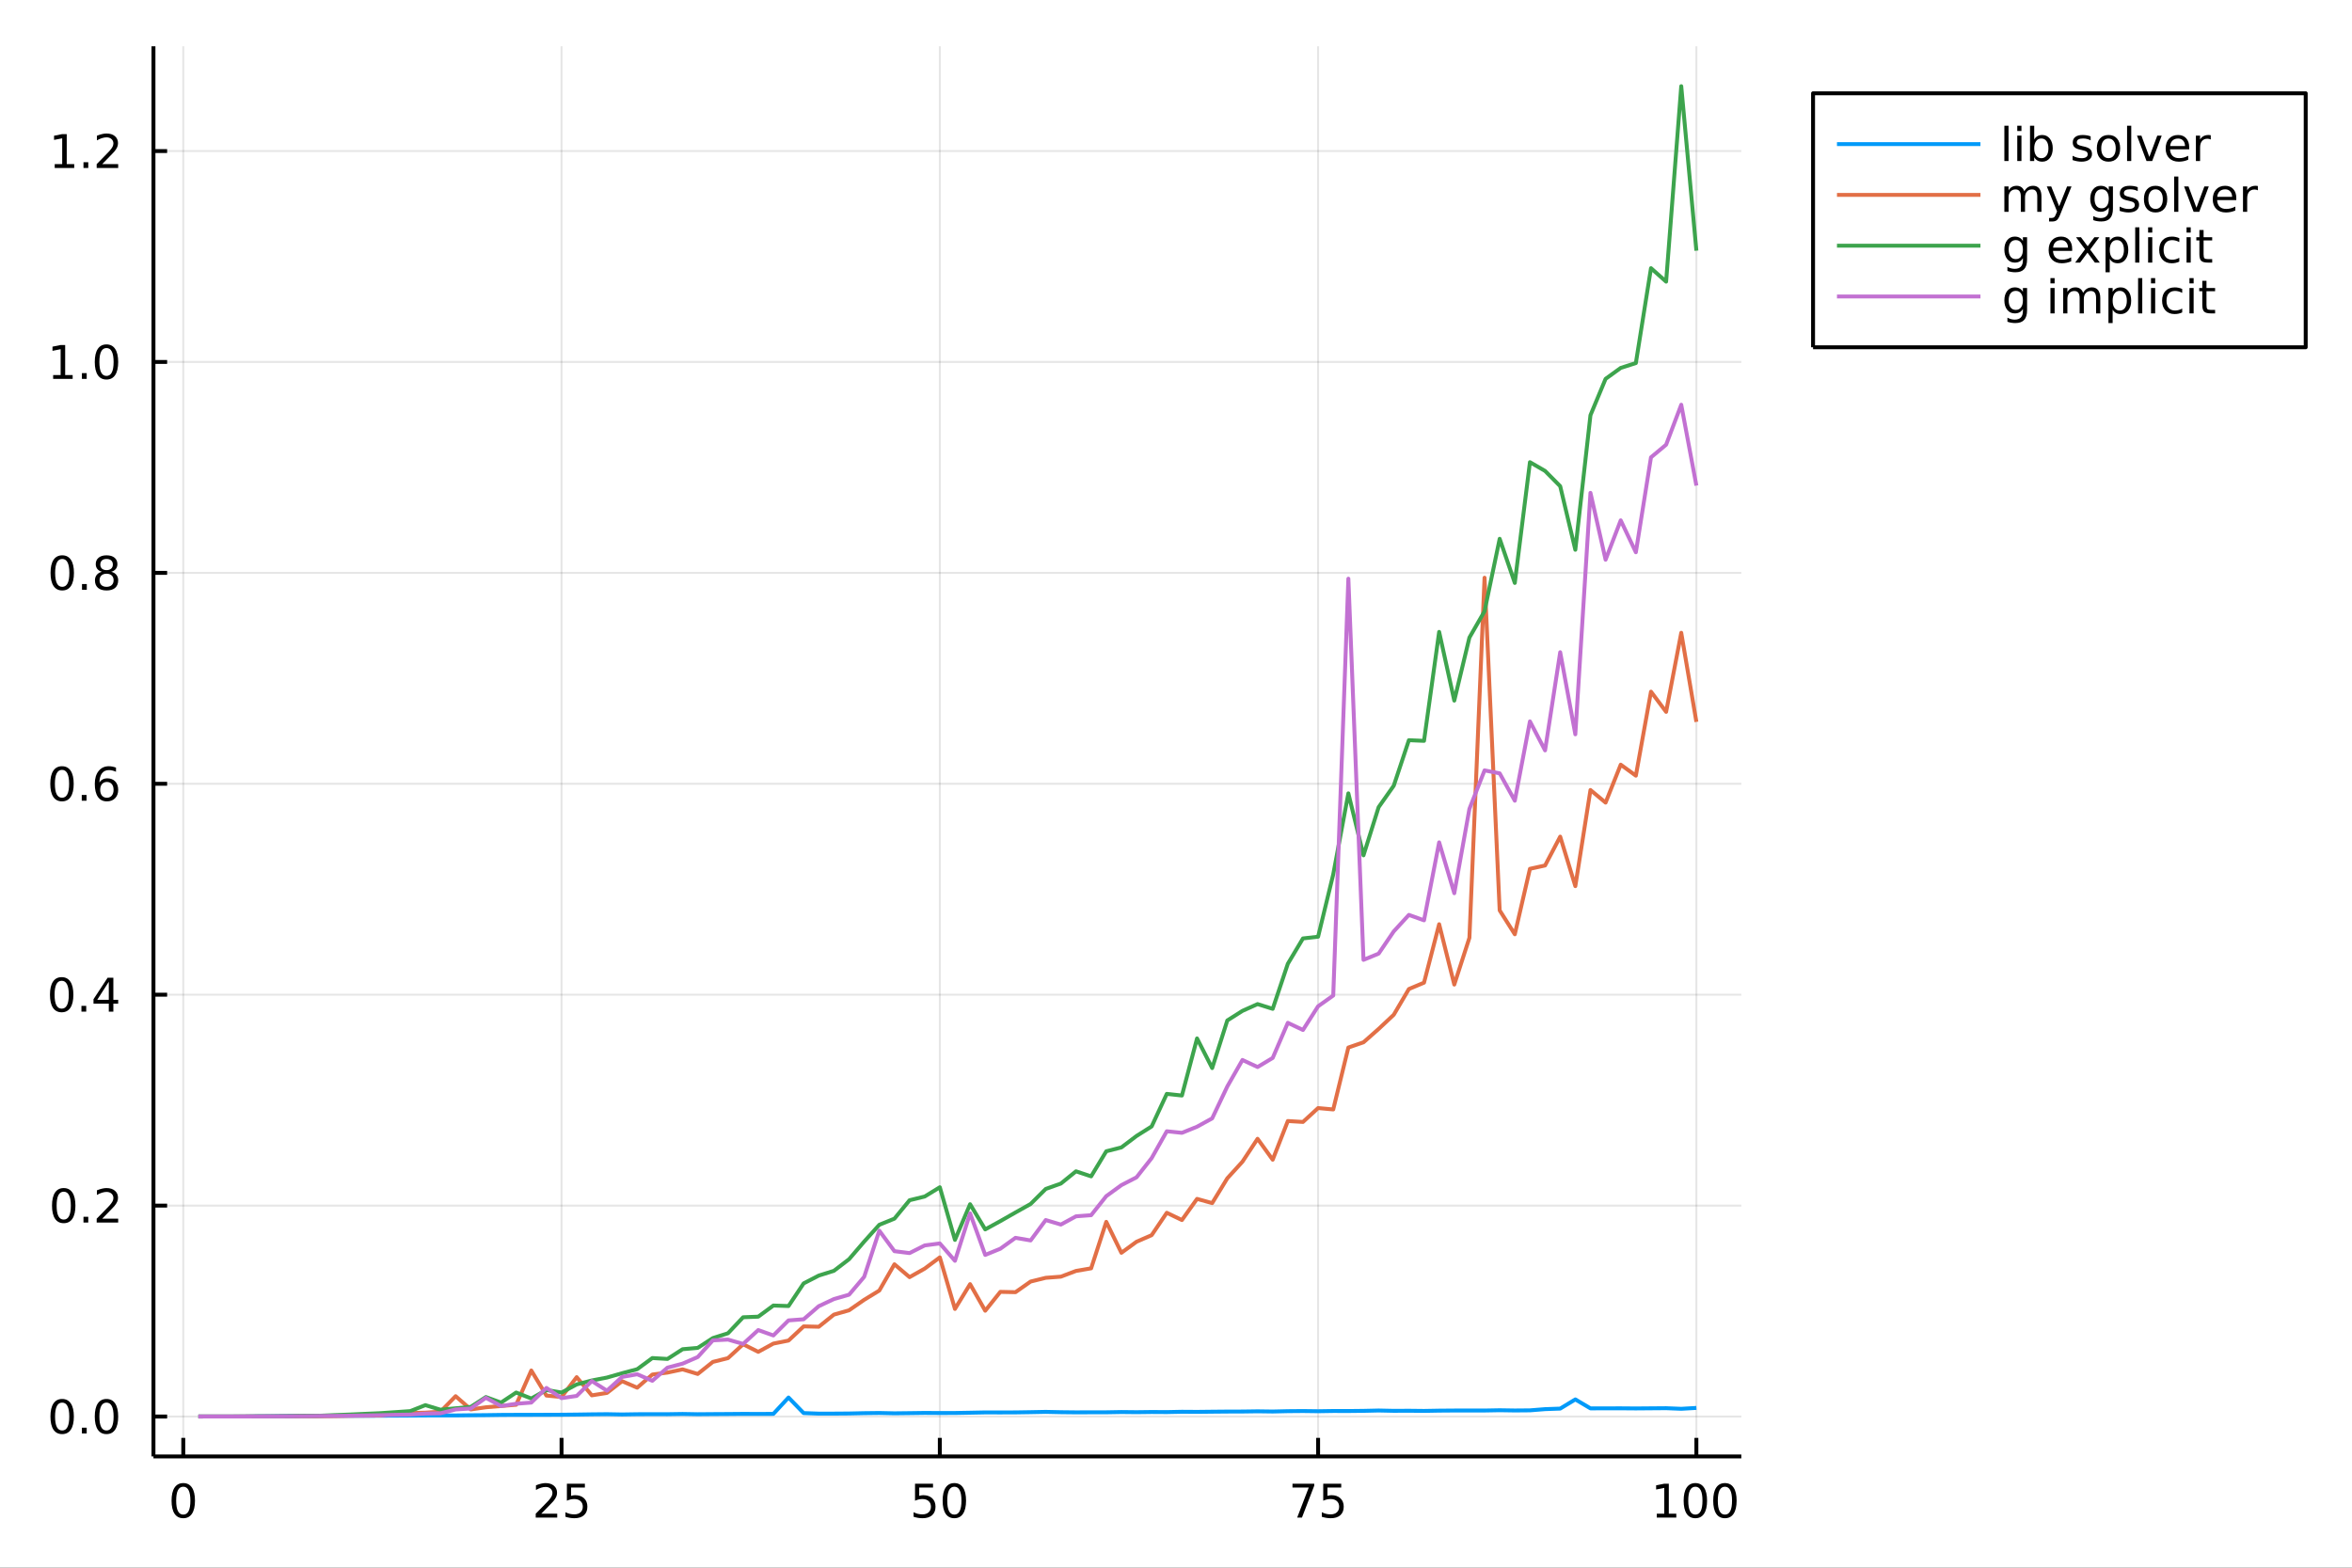 <?xml version="1.0" encoding="utf-8"?>
<svg xmlns="http://www.w3.org/2000/svg" xmlns:xlink="http://www.w3.org/1999/xlink" width="600" height="400" viewBox="0 0 2400 1600">
<rect x="0" y="0" width="2400" height="1600" fill="#333333" stroke="none"/>
<defs>
  <clipPath id="clip250">
    <rect x="0" y="0" width="2400" height="1600"/>
  </clipPath>
</defs>
<path clip-path="url(#clip250)" d="
M0 1600 L2400 1600 L2400 0 L0 0  Z
  " fill="#ffffff" fill-rule="evenodd" fill-opacity="1"/>
<defs>
  <clipPath id="clip251">
    <rect x="480" y="0" width="1681" height="1600"/>
  </clipPath>
</defs>
<path clip-path="url(#clip250)" d="
M156.598 1486.45 L1776.85 1486.45 L1776.85 47.244 L156.598 47.244  Z
  " fill="#ffffff" fill-rule="evenodd" fill-opacity="1"/>
<defs>
  <clipPath id="clip252">
    <rect x="156" y="47" width="1621" height="1440"/>
  </clipPath>
</defs>
<polyline clip-path="url(#clip252)" style="stroke:#000000; stroke-linecap:butt; stroke-linejoin:round; stroke-width:2; stroke-opacity:0.1; fill:none" points="
  187.015,1486.45 187.015,47.244 
  "/>
<polyline clip-path="url(#clip252)" style="stroke:#000000; stroke-linecap:butt; stroke-linejoin:round; stroke-width:2; stroke-opacity:0.1; fill:none" points="
  573.01,1486.45 573.01,47.244 
  "/>
<polyline clip-path="url(#clip252)" style="stroke:#000000; stroke-linecap:butt; stroke-linejoin:round; stroke-width:2; stroke-opacity:0.1; fill:none" points="
  959.006,1486.45 959.006,47.244 
  "/>
<polyline clip-path="url(#clip252)" style="stroke:#000000; stroke-linecap:butt; stroke-linejoin:round; stroke-width:2; stroke-opacity:0.1; fill:none" points="
  1345,1486.45 1345,47.244 
  "/>
<polyline clip-path="url(#clip252)" style="stroke:#000000; stroke-linecap:butt; stroke-linejoin:round; stroke-width:2; stroke-opacity:0.1; fill:none" points="
  1731,1486.45 1731,47.244 
  "/>
<polyline clip-path="url(#clip250)" style="stroke:#000000; stroke-linecap:butt; stroke-linejoin:round; stroke-width:4; stroke-opacity:1; fill:none" points="
  156.598,1486.45 1776.85,1486.45 
  "/>
<polyline clip-path="url(#clip250)" style="stroke:#000000; stroke-linecap:butt; stroke-linejoin:round; stroke-width:4; stroke-opacity:1; fill:none" points="
  187.015,1486.45 187.015,1467.55 
  "/>
<polyline clip-path="url(#clip250)" style="stroke:#000000; stroke-linecap:butt; stroke-linejoin:round; stroke-width:4; stroke-opacity:1; fill:none" points="
  573.01,1486.45 573.01,1467.55 
  "/>
<polyline clip-path="url(#clip250)" style="stroke:#000000; stroke-linecap:butt; stroke-linejoin:round; stroke-width:4; stroke-opacity:1; fill:none" points="
  959.006,1486.45 959.006,1467.55 
  "/>
<polyline clip-path="url(#clip250)" style="stroke:#000000; stroke-linecap:butt; stroke-linejoin:round; stroke-width:4; stroke-opacity:1; fill:none" points="
  1345,1486.45 1345,1467.55 
  "/>
<polyline clip-path="url(#clip250)" style="stroke:#000000; stroke-linecap:butt; stroke-linejoin:round; stroke-width:4; stroke-opacity:1; fill:none" points="
  1731,1486.45 1731,1467.55 
  "/>
<path clip-path="url(#clip250)" d="M187.015 1517.37 Q183.404 1517.37 181.575 1520.93 Q179.769 1524.47 179.769 1531.6 Q179.769 1538.71 181.575 1542.27 Q183.404 1545.82 187.015 1545.82 Q190.649 1545.82 192.454 1542.27 Q194.283 1538.71 194.283 1531.6 Q194.283 1524.47 192.454 1520.93 Q190.649 1517.37 187.015 1517.37 M187.015 1513.66 Q192.825 1513.66 195.88 1518.27 Q198.959 1522.85 198.959 1531.6 Q198.959 1540.33 195.88 1544.94 Q192.825 1549.52 187.015 1549.52 Q181.205 1549.52 178.126 1544.94 Q175.07 1540.33 175.07 1531.6 Q175.07 1522.85 178.126 1518.27 Q181.205 1513.66 187.015 1513.66 Z" fill="#000000" fill-rule="evenodd" fill-opacity="1" /><path clip-path="url(#clip250)" d="M552.281 1544.91 L568.601 1544.91 L568.601 1548.85 L546.656 1548.85 L546.656 1544.91 Q549.318 1542.16 553.902 1537.53 Q558.508 1532.88 559.689 1531.53 Q561.934 1529.01 562.814 1527.27 Q563.717 1525.51 563.717 1523.82 Q563.717 1521.07 561.772 1519.33 Q559.851 1517.6 556.749 1517.6 Q554.55 1517.6 552.096 1518.36 Q549.666 1519.13 546.888 1520.68 L546.888 1515.95 Q549.712 1514.82 552.166 1514.24 Q554.619 1513.66 556.656 1513.66 Q562.027 1513.66 565.221 1516.35 Q568.416 1519.03 568.416 1523.52 Q568.416 1525.65 567.605 1527.57 Q566.818 1529.47 564.712 1532.07 Q564.133 1532.74 561.031 1535.95 Q557.93 1539.15 552.281 1544.91 Z" fill="#000000" fill-rule="evenodd" fill-opacity="1" /><path clip-path="url(#clip250)" d="M578.462 1514.29 L596.818 1514.29 L596.818 1518.22 L582.744 1518.22 L582.744 1526.7 Q583.763 1526.35 584.781 1526.19 Q585.8 1526 586.818 1526 Q592.605 1526 595.985 1529.17 Q599.364 1532.34 599.364 1537.76 Q599.364 1543.34 595.892 1546.44 Q592.42 1549.52 586.101 1549.52 Q583.925 1549.52 581.656 1549.15 Q579.411 1548.78 577.003 1548.04 L577.003 1543.34 Q579.087 1544.47 581.309 1545.03 Q583.531 1545.58 586.008 1545.58 Q590.013 1545.58 592.351 1543.48 Q594.689 1541.37 594.689 1537.76 Q594.689 1534.15 592.351 1532.04 Q590.013 1529.94 586.008 1529.94 Q584.133 1529.94 582.258 1530.35 Q580.406 1530.77 578.462 1531.65 L578.462 1514.29 Z" fill="#000000" fill-rule="evenodd" fill-opacity="1" /><path clip-path="url(#clip250)" d="M933.705 1514.29 L952.062 1514.29 L952.062 1518.22 L937.988 1518.22 L937.988 1526.7 Q939.006 1526.35 940.025 1526.19 Q941.043 1526 942.062 1526 Q947.849 1526 951.228 1529.17 Q954.608 1532.34 954.608 1537.76 Q954.608 1543.34 951.136 1546.44 Q947.664 1549.52 941.344 1549.52 Q939.168 1549.52 936.9 1549.15 Q934.654 1548.78 932.247 1548.04 L932.247 1543.34 Q934.33 1544.47 936.553 1545.03 Q938.775 1545.58 941.252 1545.58 Q945.256 1545.58 947.594 1543.48 Q949.932 1541.37 949.932 1537.76 Q949.932 1534.15 947.594 1532.04 Q945.256 1529.94 941.252 1529.94 Q939.377 1529.94 937.502 1530.35 Q935.65 1530.77 933.705 1531.65 L933.705 1514.29 Z" fill="#000000" fill-rule="evenodd" fill-opacity="1" /><path clip-path="url(#clip250)" d="M973.821 1517.37 Q970.21 1517.37 968.381 1520.93 Q966.576 1524.47 966.576 1531.6 Q966.576 1538.71 968.381 1542.27 Q970.21 1545.82 973.821 1545.82 Q977.455 1545.82 979.261 1542.27 Q981.089 1538.71 981.089 1531.6 Q981.089 1524.47 979.261 1520.93 Q977.455 1517.37 973.821 1517.37 M973.821 1513.66 Q979.631 1513.66 982.687 1518.27 Q985.765 1522.85 985.765 1531.6 Q985.765 1540.33 982.687 1544.94 Q979.631 1549.52 973.821 1549.52 Q968.011 1549.52 964.932 1544.94 Q961.877 1540.33 961.877 1531.6 Q961.877 1522.85 964.932 1518.27 Q968.011 1513.66 973.821 1513.66 Z" fill="#000000" fill-rule="evenodd" fill-opacity="1" /><path clip-path="url(#clip250)" d="M1318.86 1514.29 L1341.08 1514.29 L1341.08 1516.28 L1328.53 1548.85 L1323.65 1548.85 L1335.45 1518.22 L1318.86 1518.22 L1318.86 1514.29 Z" fill="#000000" fill-rule="evenodd" fill-opacity="1" /><path clip-path="url(#clip250)" d="M1350.24 1514.29 L1368.6 1514.29 L1368.6 1518.22 L1354.53 1518.22 L1354.53 1526.7 Q1355.55 1526.35 1356.56 1526.19 Q1357.58 1526 1358.6 1526 Q1364.39 1526 1367.77 1529.17 Q1371.15 1532.34 1371.15 1537.76 Q1371.15 1543.34 1367.68 1546.44 Q1364.2 1549.52 1357.88 1549.52 Q1355.71 1549.52 1353.44 1549.15 Q1351.19 1548.78 1348.79 1548.04 L1348.79 1543.34 Q1350.87 1544.47 1353.09 1545.03 Q1355.31 1545.58 1357.79 1545.58 Q1361.8 1545.58 1364.13 1543.48 Q1366.47 1541.37 1366.47 1537.76 Q1366.47 1534.15 1364.13 1532.04 Q1361.8 1529.94 1357.79 1529.94 Q1355.92 1529.94 1354.04 1530.35 Q1352.19 1530.77 1350.24 1531.65 L1350.24 1514.29 Z" fill="#000000" fill-rule="evenodd" fill-opacity="1" /><path clip-path="url(#clip250)" d="M1690.6 1544.91 L1698.24 1544.91 L1698.24 1518.55 L1689.93 1520.21 L1689.93 1515.95 L1698.2 1514.29 L1702.87 1514.29 L1702.87 1544.91 L1710.51 1544.91 L1710.51 1548.85 L1690.6 1548.85 L1690.6 1544.91 Z" fill="#000000" fill-rule="evenodd" fill-opacity="1" /><path clip-path="url(#clip250)" d="M1729.96 1517.37 Q1726.34 1517.37 1724.52 1520.93 Q1722.71 1524.47 1722.71 1531.6 Q1722.71 1538.71 1724.52 1542.27 Q1726.34 1545.82 1729.96 1545.82 Q1733.59 1545.82 1735.4 1542.27 Q1737.22 1538.71 1737.22 1531.6 Q1737.22 1524.47 1735.4 1520.93 Q1733.59 1517.37 1729.96 1517.37 M1729.96 1513.66 Q1735.77 1513.66 1738.82 1518.27 Q1741.9 1522.85 1741.9 1531.6 Q1741.9 1540.33 1738.82 1544.94 Q1735.77 1549.52 1729.96 1549.52 Q1724.15 1549.52 1721.07 1544.94 Q1718.01 1540.33 1718.01 1531.6 Q1718.01 1522.85 1721.07 1518.27 Q1724.15 1513.66 1729.96 1513.66 Z" fill="#000000" fill-rule="evenodd" fill-opacity="1" /><path clip-path="url(#clip250)" d="M1760.12 1517.37 Q1756.51 1517.37 1754.68 1520.93 Q1752.87 1524.47 1752.87 1531.6 Q1752.87 1538.71 1754.68 1542.27 Q1756.51 1545.82 1760.12 1545.82 Q1763.75 1545.82 1765.56 1542.27 Q1767.39 1538.71 1767.39 1531.6 Q1767.39 1524.47 1765.56 1520.93 Q1763.75 1517.37 1760.12 1517.37 M1760.12 1513.66 Q1765.93 1513.66 1768.98 1518.27 Q1772.06 1522.85 1772.06 1531.6 Q1772.06 1540.33 1768.98 1544.94 Q1765.93 1549.52 1760.12 1549.52 Q1754.31 1549.52 1751.23 1544.94 Q1748.17 1540.33 1748.17 1531.6 Q1748.17 1522.85 1751.23 1518.27 Q1754.31 1513.66 1760.12 1513.66 Z" fill="#000000" fill-rule="evenodd" fill-opacity="1" /><polyline clip-path="url(#clip252)" style="stroke:#000000; stroke-linecap:butt; stroke-linejoin:round; stroke-width:2; stroke-opacity:0.1; fill:none" points="
  156.598,1445.72 1776.85,1445.72 
  "/>
<polyline clip-path="url(#clip252)" style="stroke:#000000; stroke-linecap:butt; stroke-linejoin:round; stroke-width:2; stroke-opacity:0.1; fill:none" points="
  156.598,1230.46 1776.85,1230.46 
  "/>
<polyline clip-path="url(#clip252)" style="stroke:#000000; stroke-linecap:butt; stroke-linejoin:round; stroke-width:2; stroke-opacity:0.1; fill:none" points="
  156.598,1015.2 1776.85,1015.2 
  "/>
<polyline clip-path="url(#clip252)" style="stroke:#000000; stroke-linecap:butt; stroke-linejoin:round; stroke-width:2; stroke-opacity:0.1; fill:none" points="
  156.598,799.938 1776.85,799.938 
  "/>
<polyline clip-path="url(#clip252)" style="stroke:#000000; stroke-linecap:butt; stroke-linejoin:round; stroke-width:2; stroke-opacity:0.1; fill:none" points="
  156.598,584.678 1776.85,584.678 
  "/>
<polyline clip-path="url(#clip252)" style="stroke:#000000; stroke-linecap:butt; stroke-linejoin:round; stroke-width:2; stroke-opacity:0.1; fill:none" points="
  156.598,369.418 1776.85,369.418 
  "/>
<polyline clip-path="url(#clip252)" style="stroke:#000000; stroke-linecap:butt; stroke-linejoin:round; stroke-width:2; stroke-opacity:0.1; fill:none" points="
  156.598,154.157 1776.85,154.157 
  "/>
<polyline clip-path="url(#clip250)" style="stroke:#000000; stroke-linecap:butt; stroke-linejoin:round; stroke-width:4; stroke-opacity:1; fill:none" points="
  156.598,1486.45 156.598,47.244 
  "/>
<polyline clip-path="url(#clip250)" style="stroke:#000000; stroke-linecap:butt; stroke-linejoin:round; stroke-width:4; stroke-opacity:1; fill:none" points="
  156.598,1445.72 170.54,1445.72 
  "/>
<polyline clip-path="url(#clip250)" style="stroke:#000000; stroke-linecap:butt; stroke-linejoin:round; stroke-width:4; stroke-opacity:1; fill:none" points="
  156.598,1230.46 170.54,1230.46 
  "/>
<polyline clip-path="url(#clip250)" style="stroke:#000000; stroke-linecap:butt; stroke-linejoin:round; stroke-width:4; stroke-opacity:1; fill:none" points="
  156.598,1015.2 170.54,1015.2 
  "/>
<polyline clip-path="url(#clip250)" style="stroke:#000000; stroke-linecap:butt; stroke-linejoin:round; stroke-width:4; stroke-opacity:1; fill:none" points="
  156.598,799.938 170.54,799.938 
  "/>
<polyline clip-path="url(#clip250)" style="stroke:#000000; stroke-linecap:butt; stroke-linejoin:round; stroke-width:4; stroke-opacity:1; fill:none" points="
  156.598,584.678 170.54,584.678 
  "/>
<polyline clip-path="url(#clip250)" style="stroke:#000000; stroke-linecap:butt; stroke-linejoin:round; stroke-width:4; stroke-opacity:1; fill:none" points="
  156.598,369.418 170.54,369.418 
  "/>
<polyline clip-path="url(#clip250)" style="stroke:#000000; stroke-linecap:butt; stroke-linejoin:round; stroke-width:4; stroke-opacity:1; fill:none" points="
  156.598,154.157 170.54,154.157 
  "/>
<path clip-path="url(#clip250)" d="M63.423 1431.52 Q59.812 1431.52 57.983 1435.08 Q56.177 1438.62 56.177 1445.75 Q56.177 1452.86 57.983 1456.42 Q59.812 1459.97 63.423 1459.97 Q67.057 1459.97 68.862 1456.42 Q70.691 1452.86 70.691 1445.75 Q70.691 1438.62 68.862 1435.08 Q67.057 1431.52 63.423 1431.52 M63.423 1427.81 Q69.233 1427.81 72.288 1432.42 Q75.367 1437 75.367 1445.75 Q75.367 1454.48 72.288 1459.09 Q69.233 1463.67 63.423 1463.67 Q57.612 1463.67 54.534 1459.09 Q51.478 1454.48 51.478 1445.75 Q51.478 1437 54.534 1432.42 Q57.612 1427.81 63.423 1427.81 Z" fill="#000000" fill-rule="evenodd" fill-opacity="1" /><path clip-path="url(#clip250)" d="M83.585 1457.12 L88.469 1457.12 L88.469 1463 L83.585 1463 L83.585 1457.12 Z" fill="#000000" fill-rule="evenodd" fill-opacity="1" /><path clip-path="url(#clip250)" d="M108.654 1431.52 Q105.043 1431.52 103.214 1435.08 Q101.409 1438.62 101.409 1445.75 Q101.409 1452.86 103.214 1456.42 Q105.043 1459.97 108.654 1459.97 Q112.288 1459.97 114.094 1456.42 Q115.922 1452.86 115.922 1445.75 Q115.922 1438.62 114.094 1435.08 Q112.288 1431.52 108.654 1431.52 M108.654 1427.81 Q114.464 1427.81 117.52 1432.42 Q120.598 1437 120.598 1445.75 Q120.598 1454.48 117.52 1459.09 Q114.464 1463.67 108.654 1463.67 Q102.844 1463.67 99.765 1459.09 Q96.71 1454.48 96.71 1445.75 Q96.71 1437 99.765 1432.42 Q102.844 1427.81 108.654 1427.81 Z" fill="#000000" fill-rule="evenodd" fill-opacity="1" /><path clip-path="url(#clip250)" d="M65.02 1216.26 Q61.409 1216.26 59.58 1219.82 Q57.775 1223.36 57.775 1230.49 Q57.775 1237.6 59.58 1241.16 Q61.409 1244.71 65.02 1244.71 Q68.654 1244.71 70.46 1241.16 Q72.288 1237.6 72.288 1230.49 Q72.288 1223.36 70.46 1219.82 Q68.654 1216.26 65.02 1216.26 M65.02 1212.55 Q70.83 1212.55 73.885 1217.16 Q76.964 1221.74 76.964 1230.49 Q76.964 1239.22 73.885 1243.83 Q70.83 1248.41 65.02 1248.41 Q59.21 1248.41 56.131 1243.83 Q53.075 1239.22 53.075 1230.49 Q53.075 1221.74 56.131 1217.16 Q59.21 1212.55 65.02 1212.55 Z" fill="#000000" fill-rule="evenodd" fill-opacity="1" /><path clip-path="url(#clip250)" d="M85.182 1241.86 L90.066 1241.86 L90.066 1247.74 L85.182 1247.74 L85.182 1241.86 Z" fill="#000000" fill-rule="evenodd" fill-opacity="1" /><path clip-path="url(#clip250)" d="M104.279 1243.8 L120.598 1243.8 L120.598 1247.74 L98.654 1247.74 L98.654 1243.8 Q101.316 1241.05 105.899 1236.42 Q110.506 1231.77 111.686 1230.42 Q113.932 1227.9 114.811 1226.16 Q115.714 1224.41 115.714 1222.72 Q115.714 1219.96 113.77 1218.23 Q111.848 1216.49 108.746 1216.49 Q106.547 1216.49 104.094 1217.25 Q101.663 1218.02 98.885 1219.57 L98.885 1214.85 Q101.709 1213.71 104.163 1213.13 Q106.617 1212.55 108.654 1212.55 Q114.024 1212.55 117.219 1215.24 Q120.413 1217.92 120.413 1222.41 Q120.413 1224.54 119.603 1226.47 Q118.816 1228.36 116.709 1230.96 Q116.131 1231.63 113.029 1234.85 Q109.927 1238.04 104.279 1243.8 Z" fill="#000000" fill-rule="evenodd" fill-opacity="1" /><path clip-path="url(#clip250)" d="M62.937 1001 Q59.325 1001 57.497 1004.56 Q55.691 1008.1 55.691 1015.23 Q55.691 1022.34 57.497 1025.9 Q59.325 1029.45 62.937 1029.45 Q66.571 1029.45 68.376 1025.9 Q70.205 1022.34 70.205 1015.23 Q70.205 1008.1 68.376 1004.56 Q66.571 1001 62.937 1001 M62.937 997.293 Q68.747 997.293 71.802 1001.9 Q74.881 1006.48 74.881 1015.23 Q74.881 1023.96 71.802 1028.57 Q68.747 1033.15 62.937 1033.15 Q57.126 1033.15 54.048 1028.57 Q50.992 1023.96 50.992 1015.23 Q50.992 1006.48 54.048 1001.9 Q57.126 997.293 62.937 997.293 Z" fill="#000000" fill-rule="evenodd" fill-opacity="1" /><path clip-path="url(#clip250)" d="M83.098 1026.6 L87.983 1026.6 L87.983 1032.48 L83.098 1032.48 L83.098 1026.6 Z" fill="#000000" fill-rule="evenodd" fill-opacity="1" /><path clip-path="url(#clip250)" d="M111.015 1001.99 L99.21 1020.44 L111.015 1020.44 L111.015 1001.99 M109.788 997.918 L115.668 997.918 L115.668 1020.44 L120.598 1020.44 L120.598 1024.33 L115.668 1024.33 L115.668 1032.48 L111.015 1032.48 L111.015 1024.33 L95.413 1024.33 L95.413 1019.82 L109.788 997.918 Z" fill="#000000" fill-rule="evenodd" fill-opacity="1" /><path clip-path="url(#clip250)" d="M63.261 785.737 Q59.65 785.737 57.821 789.302 Q56.015 792.843 56.015 799.973 Q56.015 807.079 57.821 810.644 Q59.65 814.186 63.261 814.186 Q66.895 814.186 68.7 810.644 Q70.529 807.079 70.529 799.973 Q70.529 792.843 68.7 789.302 Q66.895 785.737 63.261 785.737 M63.261 782.033 Q69.071 782.033 72.126 786.64 Q75.205 791.223 75.205 799.973 Q75.205 808.7 72.126 813.306 Q69.071 817.889 63.261 817.889 Q57.45 817.889 54.372 813.306 Q51.316 808.7 51.316 799.973 Q51.316 791.223 54.372 786.64 Q57.45 782.033 63.261 782.033 Z" fill="#000000" fill-rule="evenodd" fill-opacity="1" /><path clip-path="url(#clip250)" d="M83.422 811.339 L88.307 811.339 L88.307 817.218 L83.422 817.218 L83.422 811.339 Z" fill="#000000" fill-rule="evenodd" fill-opacity="1" /><path clip-path="url(#clip250)" d="M109.071 798.075 Q105.922 798.075 104.071 800.228 Q102.242 802.38 102.242 806.13 Q102.242 809.857 104.071 812.033 Q105.922 814.186 109.071 814.186 Q112.219 814.186 114.047 812.033 Q115.899 809.857 115.899 806.13 Q115.899 802.38 114.047 800.228 Q112.219 798.075 109.071 798.075 M118.353 783.422 L118.353 787.681 Q116.594 786.848 114.788 786.408 Q113.006 785.968 111.246 785.968 Q106.617 785.968 104.163 789.093 Q101.733 792.218 101.385 798.538 Q102.751 796.524 104.811 795.459 Q106.871 794.371 109.348 794.371 Q114.557 794.371 117.566 797.542 Q120.598 800.69 120.598 806.13 Q120.598 811.454 117.45 814.672 Q114.302 817.889 109.071 817.889 Q103.075 817.889 99.904 813.306 Q96.733 808.7 96.733 799.973 Q96.733 791.778 100.621 786.917 Q104.51 782.033 111.061 782.033 Q112.82 782.033 114.603 782.38 Q116.408 782.728 118.353 783.422 Z" fill="#000000" fill-rule="evenodd" fill-opacity="1" /><path clip-path="url(#clip250)" d="M63.515 570.477 Q59.904 570.477 58.075 574.041 Q56.27 577.583 56.27 584.713 Q56.27 591.819 58.075 595.384 Q59.904 598.925 63.515 598.925 Q67.149 598.925 68.955 595.384 Q70.784 591.819 70.784 584.713 Q70.784 577.583 68.955 574.041 Q67.149 570.477 63.515 570.477 M63.515 566.773 Q69.325 566.773 72.381 571.379 Q75.46 575.963 75.46 584.713 Q75.46 593.439 72.381 598.046 Q69.325 602.629 63.515 602.629 Q57.705 602.629 54.626 598.046 Q51.571 593.439 51.571 584.713 Q51.571 575.963 54.626 571.379 Q57.705 566.773 63.515 566.773 Z" fill="#000000" fill-rule="evenodd" fill-opacity="1" /><path clip-path="url(#clip250)" d="M83.677 596.078 L88.561 596.078 L88.561 601.958 L83.677 601.958 L83.677 596.078 Z" fill="#000000" fill-rule="evenodd" fill-opacity="1" /><path clip-path="url(#clip250)" d="M108.746 585.546 Q105.413 585.546 103.492 587.328 Q101.594 589.111 101.594 592.236 Q101.594 595.361 103.492 597.143 Q105.413 598.925 108.746 598.925 Q112.08 598.925 114.001 597.143 Q115.922 595.338 115.922 592.236 Q115.922 589.111 114.001 587.328 Q112.103 585.546 108.746 585.546 M104.071 583.555 Q101.061 582.814 99.371 580.754 Q97.705 578.694 97.705 575.731 Q97.705 571.588 100.645 569.18 Q103.608 566.773 108.746 566.773 Q113.908 566.773 116.848 569.18 Q119.788 571.588 119.788 575.731 Q119.788 578.694 118.098 580.754 Q116.432 582.814 113.445 583.555 Q116.825 584.342 118.7 586.634 Q120.598 588.926 120.598 592.236 Q120.598 597.259 117.52 599.944 Q114.464 602.629 108.746 602.629 Q103.029 602.629 99.95 599.944 Q96.895 597.259 96.895 592.236 Q96.895 588.926 98.793 586.634 Q100.691 584.342 104.071 583.555 M102.358 576.171 Q102.358 578.856 104.024 580.361 Q105.714 581.865 108.746 581.865 Q111.756 581.865 113.445 580.361 Q115.158 578.856 115.158 576.171 Q115.158 573.486 113.445 571.981 Q111.756 570.477 108.746 570.477 Q105.714 570.477 104.024 571.981 Q102.358 573.486 102.358 576.171 Z" fill="#000000" fill-rule="evenodd" fill-opacity="1" /><path clip-path="url(#clip250)" d="M54.233 382.762 L61.872 382.762 L61.872 356.397 L53.562 358.063 L53.562 353.804 L61.825 352.138 L66.501 352.138 L66.501 382.762 L74.14 382.762 L74.14 386.698 L54.233 386.698 L54.233 382.762 Z" fill="#000000" fill-rule="evenodd" fill-opacity="1" /><path clip-path="url(#clip250)" d="M83.585 380.818 L88.469 380.818 L88.469 386.698 L83.585 386.698 L83.585 380.818 Z" fill="#000000" fill-rule="evenodd" fill-opacity="1" /><path clip-path="url(#clip250)" d="M108.654 355.216 Q105.043 355.216 103.214 358.781 Q101.409 362.323 101.409 369.452 Q101.409 376.559 103.214 380.124 Q105.043 383.665 108.654 383.665 Q112.288 383.665 114.094 380.124 Q115.922 376.559 115.922 369.452 Q115.922 362.323 114.094 358.781 Q112.288 355.216 108.654 355.216 M108.654 351.513 Q114.464 351.513 117.52 356.119 Q120.598 360.702 120.598 369.452 Q120.598 378.179 117.52 382.786 Q114.464 387.369 108.654 387.369 Q102.844 387.369 99.765 382.786 Q96.71 378.179 96.71 369.452 Q96.71 360.702 99.765 356.119 Q102.844 351.513 108.654 351.513 Z" fill="#000000" fill-rule="evenodd" fill-opacity="1" /><path clip-path="url(#clip250)" d="M55.83 167.502 L63.469 167.502 L63.469 141.137 L55.159 142.803 L55.159 138.544 L63.423 136.877 L68.099 136.877 L68.099 167.502 L75.737 167.502 L75.737 171.437 L55.83 171.437 L55.83 167.502 Z" fill="#000000" fill-rule="evenodd" fill-opacity="1" /><path clip-path="url(#clip250)" d="M85.182 165.558 L90.066 165.558 L90.066 171.437 L85.182 171.437 L85.182 165.558 Z" fill="#000000" fill-rule="evenodd" fill-opacity="1" /><path clip-path="url(#clip250)" d="M104.279 167.502 L120.598 167.502 L120.598 171.437 L98.654 171.437 L98.654 167.502 Q101.316 164.748 105.899 160.118 Q110.506 155.465 111.686 154.123 Q113.932 151.599 114.811 149.863 Q115.714 148.104 115.714 146.414 Q115.714 143.66 113.77 141.924 Q111.848 140.187 108.746 140.187 Q106.547 140.187 104.094 140.951 Q101.663 141.715 98.885 143.266 L98.885 138.544 Q101.709 137.41 104.163 136.831 Q106.617 136.252 108.654 136.252 Q114.024 136.252 117.219 138.937 Q120.413 141.623 120.413 146.113 Q120.413 148.243 119.603 150.164 Q118.816 152.062 116.709 154.655 Q116.131 155.326 113.029 158.544 Q109.927 161.738 104.279 167.502 Z" fill="#000000" fill-rule="evenodd" fill-opacity="1" /><polyline clip-path="url(#clip252)" style="stroke:#009af9; stroke-linecap:butt; stroke-linejoin:round; stroke-width:4; stroke-opacity:1; fill:none" points="
  202.455,1445.71 217.894,1445.71 233.334,1445.71 248.774,1445.71 264.214,1445.46 279.654,1445.37 295.094,1445.15 310.533,1445.11 325.973,1445.12 341.413,1444.97 
  356.853,1444.96 372.293,1445 387.732,1444.92 403.172,1444.84 418.612,1444.74 434.052,1444.63 449.492,1444.57 464.932,1444.61 480.371,1444.42 495.811,1444.3 
  511.251,1444.08 526.691,1444 542.131,1443.99 557.571,1443.94 573.01,1443.88 588.45,1443.72 603.89,1443.49 619.33,1443.34 634.77,1443.62 650.21,1443.38 
  665.649,1443.31 681.089,1443.35 696.529,1443.11 711.969,1443.38 727.409,1443.25 742.849,1443.16 758.288,1443.03 773.728,1443.09 789.168,1443.02 804.608,1426.33 
  820.048,1442.21 835.488,1442.76 850.927,1442.74 866.367,1442.63 881.807,1442.29 897.247,1442.11 912.687,1442.44 928.127,1442.26 943.566,1442.05 959.006,1442.15 
  974.446,1442.11 989.886,1441.83 1005.33,1441.53 1020.77,1441.56 1036.21,1441.51 1051.65,1441.27 1067.08,1440.97 1082.52,1441.3 1097.96,1441.47 1113.4,1441.41 
  1128.84,1441.4 1144.28,1441.13 1159.72,1441.29 1175.16,1441.1 1190.6,1441.19 1206.04,1440.87 1221.48,1440.97 1236.92,1440.8 1252.36,1440.66 1267.8,1440.62 
  1283.24,1440.4 1298.68,1440.61 1314.12,1440.25 1329.56,1440.12 1345,1440.32 1360.44,1440.07 1375.88,1440.11 1391.32,1439.94 1406.76,1439.58 1422.2,1439.91 
  1437.64,1439.83 1453.08,1440 1468.52,1439.72 1483.96,1439.6 1499.4,1439.58 1514.84,1439.59 1530.28,1439.31 1545.72,1439.55 1561.16,1439.42 1576.6,1438.19 
  1592.04,1437.64 1607.48,1428.26 1622.92,1437.4 1638.36,1437.38 1653.8,1437.35 1669.24,1437.47 1684.68,1437.34 1700.12,1437.22 1715.56,1437.84 1731,1436.94 
  
  "/>
<polyline clip-path="url(#clip252)" style="stroke:#e26f46; stroke-linecap:butt; stroke-linejoin:round; stroke-width:4; stroke-opacity:1; fill:none" points="
  202.455,1445.71 217.894,1445.71 233.334,1445.7 248.774,1445.68 264.214,1445.66 279.654,1445.63 295.094,1445.59 310.533,1445.44 325.973,1445.39 341.413,1445.25 
  356.853,1444.97 372.293,1444.88 387.732,1444.69 403.172,1442.46 418.612,1442.19 434.052,1441.77 449.492,1440.77 464.932,1424.97 480.371,1438.49 495.811,1436.29 
  511.251,1435 526.691,1433.72 542.131,1398.74 557.571,1424.34 573.01,1425.79 588.45,1405.53 603.89,1424.1 619.33,1421.64 634.77,1409.65 650.21,1416.29 
  665.649,1402.87 681.089,1400.88 696.529,1397.6 711.969,1402.28 727.409,1389.98 742.849,1386.13 758.288,1371.97 773.728,1379.71 789.168,1371.27 804.608,1368.19 
  820.048,1353.72 835.488,1354.09 850.927,1341.71 866.367,1337.31 881.807,1326.6 897.247,1317.16 912.687,1290.34 928.127,1303.47 943.566,1294.77 959.006,1283.3 
  974.446,1335.91 989.886,1310.6 1005.33,1337.74 1020.77,1318.48 1036.21,1318.82 1051.65,1307.97 1067.08,1304.15 1082.52,1302.98 1097.96,1297.13 1113.4,1294.47 
  1128.84,1247.02 1144.28,1278.62 1159.72,1267.34 1175.16,1260.61 1190.6,1237.78 1206.04,1245.2 1221.48,1223.59 1236.92,1227.9 1252.36,1202.58 1267.8,1185.65 
  1283.24,1162.26 1298.68,1183.62 1314.12,1144.14 1329.56,1145.07 1345,1130.91 1360.44,1132.32 1375.88,1069.12 1391.32,1063.78 1406.76,1050.16 1422.2,1035.66 
  1437.64,1009.42 1453.08,1002.93 1468.52,943.277 1483.96,1004.86 1499.4,957.153 1514.84,589.65 1530.28,929.143 1545.72,953.522 1561.16,886.721 1576.6,883.326 
  1592.04,853.876 1607.48,904.395 1622.92,806.294 1638.36,819.158 1653.8,780.428 1669.24,791.651 1684.68,705.917 1700.12,726.538 1715.56,645.846 1731,736.756 
  
  "/>
<polyline clip-path="url(#clip252)" style="stroke:#3da44d; stroke-linecap:butt; stroke-linejoin:round; stroke-width:4; stroke-opacity:1; fill:none" points="
  202.455,1445.72 217.894,1445.7 233.334,1445.69 248.774,1445.66 264.214,1445.6 279.654,1445.54 295.094,1445.4 310.533,1445 325.973,1444.93 341.413,1444.26 
  356.853,1443.69 372.293,1442.98 387.732,1442.32 403.172,1441.27 418.612,1440.21 434.052,1434.1 449.492,1438.78 464.932,1437.32 480.371,1435.9 495.811,1425.86 
  511.251,1431.5 526.691,1421.24 542.131,1427.34 557.571,1418.62 573.01,1421.24 588.45,1412.97 603.89,1408.92 619.33,1405.95 634.77,1401.53 650.21,1397.41 
  665.649,1386.04 681.089,1386.96 696.529,1377.02 711.969,1375.67 727.409,1365.65 742.849,1360.74 758.288,1344.41 773.728,1343.81 789.168,1332.44 804.608,1332.96 
  820.048,1309.84 835.488,1301.86 850.927,1297.01 866.367,1285.18 881.807,1267.2 897.247,1250.04 912.687,1243.77 928.127,1224.97 943.566,1221.18 959.006,1211.73 
  974.446,1265.46 989.886,1229.03 1005.33,1254.74 1020.77,1246.27 1036.21,1237.46 1051.65,1228.79 1067.08,1213.45 1082.52,1207.95 1097.96,1195.46 1113.4,1200.6 
  1128.84,1175.01 1144.28,1171.07 1159.72,1159.38 1175.16,1149.65 1190.6,1116.42 1206.04,1118.1 1221.48,1059.83 1236.92,1090.1 1252.36,1041.49 1267.8,1031.71 
  1283.24,1024.79 1298.68,1029.64 1314.12,983.634 1329.56,957.775 1345,956.012 1360.44,892.411 1375.88,809.7 1391.32,872.956 1406.76,823.817 1422.2,801.893 
  1437.64,755.454 1453.08,756.123 1468.52,644.928 1483.96,715.051 1499.4,650.707 1514.84,623.867 1530.28,549.911 1545.72,594.949 1561.16,471.717 1576.6,480.643 
  1592.04,496.22 1607.48,561.12 1622.92,423.753 1638.36,386.666 1653.8,375.508 1669.24,370.553 1684.68,273.697 1700.12,287.446 1715.56,87.976 1731,255.852 
  
  "/>
<polyline clip-path="url(#clip252)" style="stroke:#c271d2; stroke-linecap:butt; stroke-linejoin:round; stroke-width:4; stroke-opacity:1; fill:none" points="
  202.455,1445.72 217.894,1445.7 233.334,1445.7 248.774,1445.67 264.214,1445.63 279.654,1445.57 295.094,1445.5 310.533,1445.38 325.973,1445.16 341.413,1445.06 
  356.853,1444.89 372.293,1444.66 387.732,1444.39 403.172,1443.99 418.612,1443.74 434.052,1442.71 449.492,1442.42 464.932,1438.52 480.371,1437.53 495.811,1426.61 
  511.251,1435.03 526.691,1432.69 542.131,1431.49 557.571,1416.55 573.01,1426.95 588.45,1424.7 603.89,1409.51 619.33,1419.34 634.77,1405.32 650.21,1402.58 
  665.649,1409.25 681.089,1395.82 696.529,1391.75 711.969,1385.01 727.409,1367.97 742.849,1367.2 758.288,1371.63 773.728,1357.48 789.168,1362.98 804.608,1347.62 
  820.048,1346.46 835.488,1333.1 850.927,1325.84 866.367,1321.4 881.807,1303.15 897.247,1256.03 912.687,1276.97 928.127,1278.91 943.566,1271.1 959.006,1269.06 
  974.446,1286.79 989.886,1238.37 1005.33,1280.79 1020.77,1274.46 1036.21,1263.33 1051.65,1266.01 1067.08,1245.2 1082.52,1249.81 1097.96,1241.39 1113.4,1240.24 
  1128.84,1220.8 1144.28,1209.56 1159.72,1201.59 1175.16,1181.97 1190.6,1154.59 1206.04,1156.19 1221.48,1149.93 1236.92,1141.41 1252.36,1108.86 1267.8,1081.82 
  1283.24,1089.03 1298.68,1079.74 1314.12,1043.89 1329.56,1051.22 1345,1027.01 1360.44,1016.04 1375.88,590.616 1391.32,979.637 1406.76,973.302 1422.2,950.579 
  1437.64,933.754 1453.08,939.288 1468.52,859.712 1483.96,911.627 1499.4,825.568 1514.84,786.263 1530.28,789.281 1545.72,817.205 1561.16,736.267 1576.6,765.85 
  1592.04,665.69 1607.48,749.449 1622.92,503.018 1638.36,571.244 1653.8,531.075 1669.24,563.642 1684.68,466.765 1700.12,453.877 1715.56,413.077 1731,495.592 
  
  "/>
<path clip-path="url(#clip250)" d="
M1850.06 354.418 L2352.76 354.418 L2352.76 95.218 L1850.06 95.218  Z
  " fill="#ffffff" fill-rule="evenodd" fill-opacity="1"/>
<polyline clip-path="url(#clip250)" style="stroke:#000000; stroke-linecap:butt; stroke-linejoin:round; stroke-width:4; stroke-opacity:1; fill:none" points="
  1850.06,354.418 2352.76,354.418 2352.76,95.218 1850.06,95.218 1850.06,354.418 
  "/>
<polyline clip-path="url(#clip250)" style="stroke:#009af9; stroke-linecap:butt; stroke-linejoin:round; stroke-width:4; stroke-opacity:1; fill:none" points="
  1874.46,147.058 2020.87,147.058 
  "/>
<path clip-path="url(#clip250)" d="M2045.27 128.319 L2049.53 128.319 L2049.53 164.338 L2045.27 164.338 L2045.27 128.319 Z" fill="#000000" fill-rule="evenodd" fill-opacity="1" /><path clip-path="url(#clip250)" d="M2058.44 138.412 L2062.7 138.412 L2062.7 164.338 L2058.44 164.338 L2058.44 138.412 M2058.44 128.319 L2062.7 128.319 L2062.7 133.713 L2058.44 133.713 L2058.44 128.319 Z" fill="#000000" fill-rule="evenodd" fill-opacity="1" /><path clip-path="url(#clip250)" d="M2090.23 151.398 Q2090.23 146.699 2088.28 144.037 Q2086.36 141.352 2082.98 141.352 Q2079.6 141.352 2077.66 144.037 Q2075.74 146.699 2075.74 151.398 Q2075.74 156.097 2077.66 158.782 Q2079.6 161.444 2082.98 161.444 Q2086.36 161.444 2088.28 158.782 Q2090.23 156.097 2090.23 151.398 M2075.74 142.347 Q2077.08 140.032 2079.12 138.921 Q2081.18 137.787 2084.02 137.787 Q2088.75 137.787 2091.69 141.537 Q2094.65 145.287 2094.65 151.398 Q2094.65 157.509 2091.69 161.259 Q2088.75 165.009 2084.02 165.009 Q2081.18 165.009 2079.12 163.898 Q2077.08 162.763 2075.74 160.449 L2075.74 164.338 L2071.45 164.338 L2071.45 128.319 L2075.74 128.319 L2075.74 142.347 Z" fill="#000000" fill-rule="evenodd" fill-opacity="1" /><path clip-path="url(#clip250)" d="M2133.31 139.176 L2133.31 143.203 Q2131.5 142.277 2129.56 141.815 Q2127.61 141.352 2125.53 141.352 Q2122.36 141.352 2120.76 142.324 Q2119.18 143.296 2119.18 145.24 Q2119.18 146.722 2120.32 147.578 Q2121.45 148.412 2124.88 149.176 L2126.34 149.5 Q2130.87 150.472 2132.77 152.254 Q2134.69 154.014 2134.69 157.185 Q2134.69 160.796 2131.82 162.902 Q2128.98 165.009 2123.98 165.009 Q2121.89 165.009 2119.62 164.592 Q2117.38 164.199 2114.88 163.388 L2114.88 158.99 Q2117.24 160.217 2119.53 160.842 Q2121.82 161.444 2124.07 161.444 Q2127.08 161.444 2128.7 160.426 Q2130.32 159.384 2130.32 157.509 Q2130.32 155.773 2129.14 154.847 Q2127.98 153.921 2124.02 153.064 L2122.54 152.717 Q2118.58 151.884 2116.82 150.171 Q2115.06 148.435 2115.06 145.426 Q2115.06 141.768 2117.66 139.778 Q2120.25 137.787 2125.02 137.787 Q2127.38 137.787 2129.46 138.134 Q2131.55 138.481 2133.31 139.176 Z" fill="#000000" fill-rule="evenodd" fill-opacity="1" /><path clip-path="url(#clip250)" d="M2151.52 141.398 Q2148.1 141.398 2146.11 144.083 Q2144.12 146.745 2144.12 151.398 Q2144.12 156.051 2146.08 158.736 Q2148.07 161.398 2151.52 161.398 Q2154.93 161.398 2156.92 158.713 Q2158.91 156.027 2158.91 151.398 Q2158.91 146.791 2156.92 144.106 Q2154.93 141.398 2151.52 141.398 M2151.52 137.787 Q2157.08 137.787 2160.25 141.398 Q2163.42 145.009 2163.42 151.398 Q2163.42 157.764 2160.25 161.398 Q2157.08 165.009 2151.52 165.009 Q2145.94 165.009 2142.77 161.398 Q2139.62 157.764 2139.62 151.398 Q2139.62 145.009 2142.77 141.398 Q2145.94 137.787 2151.52 137.787 Z" fill="#000000" fill-rule="evenodd" fill-opacity="1" /><path clip-path="url(#clip250)" d="M2170.48 128.319 L2174.74 128.319 L2174.74 164.338 L2170.48 164.338 L2170.48 128.319 Z" fill="#000000" fill-rule="evenodd" fill-opacity="1" /><path clip-path="url(#clip250)" d="M2180.6 138.412 L2185.11 138.412 L2193.21 160.171 L2201.31 138.412 L2205.83 138.412 L2196.11 164.338 L2190.32 164.338 L2180.6 138.412 Z" fill="#000000" fill-rule="evenodd" fill-opacity="1" /><path clip-path="url(#clip250)" d="M2233.88 150.31 L2233.88 152.393 L2214.3 152.393 Q2214.58 156.791 2216.94 159.106 Q2219.32 161.398 2223.56 161.398 Q2226.01 161.398 2228.3 160.796 Q2230.62 160.194 2232.89 158.99 L2232.89 163.018 Q2230.6 163.99 2228.19 164.5 Q2225.78 165.009 2223.3 165.009 Q2217.1 165.009 2213.47 161.398 Q2209.86 157.787 2209.86 151.629 Q2209.86 145.264 2213.28 141.537 Q2216.73 137.787 2222.56 137.787 Q2227.8 137.787 2230.83 141.166 Q2233.88 144.523 2233.88 150.31 M2229.62 149.06 Q2229.58 145.565 2227.66 143.481 Q2225.76 141.398 2222.61 141.398 Q2219.05 141.398 2216.89 143.412 Q2214.76 145.426 2214.44 149.083 L2229.62 149.06 Z" fill="#000000" fill-rule="evenodd" fill-opacity="1" /><path clip-path="url(#clip250)" d="M2255.9 142.393 Q2255.18 141.977 2254.32 141.791 Q2253.49 141.583 2252.47 141.583 Q2248.86 141.583 2246.92 143.944 Q2244.99 146.282 2244.99 150.68 L2244.99 164.338 L2240.71 164.338 L2240.71 138.412 L2244.99 138.412 L2244.99 142.44 Q2246.34 140.078 2248.49 138.944 Q2250.64 137.787 2253.72 137.787 Q2254.16 137.787 2254.69 137.856 Q2255.23 137.903 2255.87 138.018 L2255.9 142.393 Z" fill="#000000" fill-rule="evenodd" fill-opacity="1" /><polyline clip-path="url(#clip250)" style="stroke:#e26f46; stroke-linecap:butt; stroke-linejoin:round; stroke-width:4; stroke-opacity:1; fill:none" points="
  1874.46,198.898 2020.87,198.898 
  "/>
<path clip-path="url(#clip250)" d="M2065.62 195.229 Q2067.22 192.358 2069.44 190.993 Q2071.66 189.627 2074.67 189.627 Q2078.72 189.627 2080.92 192.474 Q2083.12 195.298 2083.12 200.529 L2083.12 216.178 L2078.84 216.178 L2078.84 200.668 Q2078.84 196.942 2077.52 195.136 Q2076.2 193.33 2073.49 193.33 Q2070.18 193.33 2068.26 195.53 Q2066.34 197.729 2066.34 201.525 L2066.34 216.178 L2062.06 216.178 L2062.06 200.668 Q2062.06 196.918 2060.74 195.136 Q2059.42 193.33 2056.66 193.33 Q2053.4 193.33 2051.48 195.553 Q2049.56 197.752 2049.56 201.525 L2049.56 216.178 L2045.27 216.178 L2045.27 190.252 L2049.56 190.252 L2049.56 194.28 Q2051.01 191.895 2053.05 190.761 Q2055.09 189.627 2057.89 189.627 Q2060.71 189.627 2062.68 191.062 Q2064.67 192.497 2065.62 195.229 Z" fill="#000000" fill-rule="evenodd" fill-opacity="1" /><path clip-path="url(#clip250)" d="M2102.4 218.585 Q2100.6 223.215 2098.88 224.627 Q2097.17 226.039 2094.3 226.039 L2090.9 226.039 L2090.9 222.474 L2093.4 222.474 Q2095.16 222.474 2096.13 221.64 Q2097.1 220.807 2098.28 217.705 L2099.05 215.761 L2088.56 190.252 L2093.07 190.252 L2101.18 210.529 L2109.28 190.252 L2113.79 190.252 L2102.4 218.585 Z" fill="#000000" fill-rule="evenodd" fill-opacity="1" /><path clip-path="url(#clip250)" d="M2151.8 202.914 Q2151.8 198.284 2149.88 195.738 Q2147.98 193.192 2144.53 193.192 Q2141.11 193.192 2139.18 195.738 Q2137.29 198.284 2137.29 202.914 Q2137.29 207.52 2139.18 210.066 Q2141.11 212.613 2144.53 212.613 Q2147.98 212.613 2149.88 210.066 Q2151.8 207.52 2151.8 202.914 M2156.06 212.96 Q2156.06 219.58 2153.12 222.798 Q2150.18 226.039 2144.12 226.039 Q2141.87 226.039 2139.88 225.691 Q2137.89 225.367 2136.01 224.673 L2136.01 220.529 Q2137.89 221.548 2139.72 222.034 Q2141.55 222.52 2143.44 222.52 Q2147.63 222.52 2149.72 220.321 Q2151.8 218.145 2151.8 213.724 L2151.8 211.617 Q2150.48 213.909 2148.42 215.043 Q2146.36 216.178 2143.49 216.178 Q2138.72 216.178 2135.81 212.543 Q2132.89 208.909 2132.89 202.914 Q2132.89 196.895 2135.81 193.261 Q2138.72 189.627 2143.49 189.627 Q2146.36 189.627 2148.42 190.761 Q2150.48 191.895 2151.8 194.187 L2151.8 190.252 L2156.06 190.252 L2156.06 212.96 Z" fill="#000000" fill-rule="evenodd" fill-opacity="1" /><path clip-path="url(#clip250)" d="M2181.36 191.016 L2181.36 195.043 Q2179.55 194.117 2177.61 193.655 Q2175.67 193.192 2173.58 193.192 Q2170.41 193.192 2168.81 194.164 Q2167.24 195.136 2167.24 197.08 Q2167.24 198.562 2168.37 199.418 Q2169.51 200.252 2172.93 201.016 L2174.39 201.34 Q2178.93 202.312 2180.83 204.094 Q2182.75 205.854 2182.75 209.025 Q2182.75 212.636 2179.88 214.742 Q2177.03 216.849 2172.03 216.849 Q2169.95 216.849 2167.68 216.432 Q2165.43 216.039 2162.93 215.228 L2162.93 210.83 Q2165.3 212.057 2167.59 212.682 Q2169.88 213.284 2172.12 213.284 Q2175.13 213.284 2176.75 212.266 Q2178.37 211.224 2178.37 209.349 Q2178.37 207.613 2177.19 206.687 Q2176.04 205.761 2172.08 204.904 L2170.6 204.557 Q2166.64 203.724 2164.88 202.011 Q2163.12 200.275 2163.12 197.266 Q2163.12 193.608 2165.71 191.618 Q2168.3 189.627 2173.07 189.627 Q2175.43 189.627 2177.52 189.974 Q2179.6 190.321 2181.36 191.016 Z" fill="#000000" fill-rule="evenodd" fill-opacity="1" /><path clip-path="url(#clip250)" d="M2199.58 193.238 Q2196.15 193.238 2194.16 195.923 Q2192.17 198.585 2192.17 203.238 Q2192.17 207.891 2194.14 210.576 Q2196.13 213.238 2199.58 213.238 Q2202.98 213.238 2204.97 210.553 Q2206.96 207.867 2206.96 203.238 Q2206.96 198.631 2204.97 195.946 Q2202.98 193.238 2199.58 193.238 M2199.58 189.627 Q2205.13 189.627 2208.3 193.238 Q2211.48 196.849 2211.48 203.238 Q2211.48 209.604 2208.3 213.238 Q2205.13 216.849 2199.58 216.849 Q2194 216.849 2190.83 213.238 Q2187.68 209.604 2187.68 203.238 Q2187.68 196.849 2190.83 193.238 Q2194 189.627 2199.58 189.627 Z" fill="#000000" fill-rule="evenodd" fill-opacity="1" /><path clip-path="url(#clip250)" d="M2218.54 180.159 L2222.8 180.159 L2222.8 216.178 L2218.54 216.178 L2218.54 180.159 Z" fill="#000000" fill-rule="evenodd" fill-opacity="1" /><path clip-path="url(#clip250)" d="M2228.65 190.252 L2233.17 190.252 L2241.27 212.011 L2249.37 190.252 L2253.88 190.252 L2244.16 216.178 L2238.37 216.178 L2228.65 190.252 Z" fill="#000000" fill-rule="evenodd" fill-opacity="1" /><path clip-path="url(#clip250)" d="M2281.94 202.15 L2281.94 204.233 L2262.36 204.233 Q2262.63 208.631 2264.99 210.946 Q2267.38 213.238 2271.61 213.238 Q2274.07 213.238 2276.36 212.636 Q2278.67 212.034 2280.94 210.83 L2280.94 214.858 Q2278.65 215.83 2276.24 216.34 Q2273.84 216.849 2271.36 216.849 Q2265.16 216.849 2261.52 213.238 Q2257.91 209.627 2257.91 203.469 Q2257.91 197.104 2261.34 193.377 Q2264.79 189.627 2270.62 189.627 Q2275.85 189.627 2278.88 193.006 Q2281.94 196.363 2281.94 202.15 M2277.68 200.9 Q2277.63 197.405 2275.71 195.321 Q2273.81 193.238 2270.67 193.238 Q2267.1 193.238 2264.95 195.252 Q2262.82 197.266 2262.49 200.923 L2277.68 200.9 Z" fill="#000000" fill-rule="evenodd" fill-opacity="1" /><path clip-path="url(#clip250)" d="M2303.95 194.233 Q2303.23 193.817 2302.38 193.631 Q2301.55 193.423 2300.53 193.423 Q2296.92 193.423 2294.97 195.784 Q2293.05 198.122 2293.05 202.52 L2293.05 216.178 L2288.77 216.178 L2288.77 190.252 L2293.05 190.252 L2293.05 194.28 Q2294.39 191.918 2296.55 190.784 Q2298.7 189.627 2301.78 189.627 Q2302.22 189.627 2302.75 189.696 Q2303.28 189.743 2303.93 189.858 L2303.95 194.233 Z" fill="#000000" fill-rule="evenodd" fill-opacity="1" /><polyline clip-path="url(#clip250)" style="stroke:#3da44d; stroke-linecap:butt; stroke-linejoin:round; stroke-width:4; stroke-opacity:1; fill:none" points="
  1874.46,250.738 2020.87,250.738 
  "/>
<path clip-path="url(#clip250)" d="M2064.19 254.754 Q2064.19 250.124 2062.26 247.578 Q2060.37 245.032 2056.92 245.032 Q2053.49 245.032 2051.57 247.578 Q2049.67 250.124 2049.67 254.754 Q2049.67 259.36 2051.57 261.906 Q2053.49 264.453 2056.92 264.453 Q2060.37 264.453 2062.26 261.906 Q2064.19 259.36 2064.19 254.754 M2068.44 264.8 Q2068.44 271.42 2065.5 274.638 Q2062.56 277.879 2056.5 277.879 Q2054.25 277.879 2052.26 277.531 Q2050.27 277.207 2048.4 276.513 L2048.4 272.369 Q2050.27 273.388 2052.1 273.874 Q2053.93 274.36 2055.83 274.36 Q2060.02 274.36 2062.1 272.161 Q2064.19 269.985 2064.19 265.564 L2064.19 263.457 Q2062.87 265.749 2060.81 266.883 Q2058.75 268.018 2055.88 268.018 Q2051.11 268.018 2048.19 264.383 Q2045.27 260.749 2045.27 254.754 Q2045.27 248.735 2048.19 245.101 Q2051.11 241.467 2055.88 241.467 Q2058.75 241.467 2060.81 242.601 Q2062.87 243.735 2064.19 246.027 L2064.19 242.092 L2068.44 242.092 L2068.44 264.8 Z" fill="#000000" fill-rule="evenodd" fill-opacity="1" /><path clip-path="url(#clip250)" d="M2114.46 253.99 L2114.46 256.073 L2094.88 256.073 Q2095.16 260.471 2097.52 262.786 Q2099.9 265.078 2104.14 265.078 Q2106.59 265.078 2108.88 264.476 Q2111.2 263.874 2113.47 262.67 L2113.47 266.698 Q2111.18 267.67 2108.77 268.18 Q2106.36 268.689 2103.88 268.689 Q2097.68 268.689 2094.05 265.078 Q2090.44 261.467 2090.44 255.309 Q2090.44 248.944 2093.86 245.217 Q2097.31 241.467 2103.14 241.467 Q2108.37 241.467 2111.41 244.846 Q2114.46 248.203 2114.46 253.99 M2110.2 252.74 Q2110.16 249.245 2108.24 247.161 Q2106.34 245.078 2103.19 245.078 Q2099.62 245.078 2097.47 247.092 Q2095.34 249.106 2095.02 252.763 L2110.2 252.74 Z" fill="#000000" fill-rule="evenodd" fill-opacity="1" /><path clip-path="url(#clip250)" d="M2142.17 242.092 L2132.8 254.707 L2142.66 268.018 L2137.63 268.018 L2130.09 257.832 L2122.54 268.018 L2117.52 268.018 L2127.59 254.453 L2118.37 242.092 L2123.4 242.092 L2130.27 251.328 L2137.15 242.092 L2142.17 242.092 Z" fill="#000000" fill-rule="evenodd" fill-opacity="1" /><path clip-path="url(#clip250)" d="M2152.8 264.129 L2152.8 277.879 L2148.51 277.879 L2148.51 242.092 L2152.8 242.092 L2152.8 246.027 Q2154.14 243.712 2156.18 242.601 Q2158.24 241.467 2161.08 241.467 Q2165.8 241.467 2168.74 245.217 Q2171.71 248.967 2171.71 255.078 Q2171.71 261.189 2168.74 264.939 Q2165.8 268.689 2161.08 268.689 Q2158.24 268.689 2156.18 267.578 Q2154.14 266.443 2152.8 264.129 M2167.29 255.078 Q2167.29 250.379 2165.34 247.717 Q2163.42 245.032 2160.04 245.032 Q2156.66 245.032 2154.72 247.717 Q2152.8 250.379 2152.8 255.078 Q2152.8 259.777 2154.72 262.462 Q2156.66 265.124 2160.04 265.124 Q2163.42 265.124 2165.34 262.462 Q2167.29 259.777 2167.29 255.078 Z" fill="#000000" fill-rule="evenodd" fill-opacity="1" /><path clip-path="url(#clip250)" d="M2178.77 231.999 L2183.03 231.999 L2183.03 268.018 L2178.77 268.018 L2178.77 231.999 Z" fill="#000000" fill-rule="evenodd" fill-opacity="1" /><path clip-path="url(#clip250)" d="M2191.94 242.092 L2196.2 242.092 L2196.2 268.018 L2191.94 268.018 L2191.94 242.092 M2191.94 231.999 L2196.2 231.999 L2196.2 237.393 L2191.94 237.393 L2191.94 231.999 Z" fill="#000000" fill-rule="evenodd" fill-opacity="1" /><path clip-path="url(#clip250)" d="M2223.77 243.087 L2223.77 247.069 Q2221.96 246.073 2220.13 245.587 Q2218.33 245.078 2216.48 245.078 Q2212.33 245.078 2210.04 247.717 Q2207.75 250.332 2207.75 255.078 Q2207.75 259.823 2210.04 262.462 Q2212.33 265.078 2216.48 265.078 Q2218.33 265.078 2220.13 264.592 Q2221.96 264.082 2223.77 263.087 L2223.77 267.022 Q2221.99 267.856 2220.06 268.272 Q2218.17 268.689 2216.01 268.689 Q2210.16 268.689 2206.71 265.008 Q2203.26 261.328 2203.26 255.078 Q2203.26 248.735 2206.73 245.101 Q2210.23 241.467 2216.29 241.467 Q2218.26 241.467 2220.13 241.883 Q2222.01 242.277 2223.77 243.087 Z" fill="#000000" fill-rule="evenodd" fill-opacity="1" /><path clip-path="url(#clip250)" d="M2231.18 242.092 L2235.43 242.092 L2235.43 268.018 L2231.18 268.018 L2231.18 242.092 M2231.18 231.999 L2235.43 231.999 L2235.43 237.393 L2231.18 237.393 L2231.18 231.999 Z" fill="#000000" fill-rule="evenodd" fill-opacity="1" /><path clip-path="url(#clip250)" d="M2248.56 234.731 L2248.56 242.092 L2257.33 242.092 L2257.33 245.402 L2248.56 245.402 L2248.56 259.476 Q2248.56 262.647 2249.42 263.55 Q2250.3 264.453 2252.96 264.453 L2257.33 264.453 L2257.33 268.018 L2252.96 268.018 Q2248.03 268.018 2246.15 266.189 Q2244.28 264.337 2244.28 259.476 L2244.28 245.402 L2241.15 245.402 L2241.15 242.092 L2244.28 242.092 L2244.28 234.731 L2248.56 234.731 Z" fill="#000000" fill-rule="evenodd" fill-opacity="1" /><polyline clip-path="url(#clip250)" style="stroke:#c271d2; stroke-linecap:butt; stroke-linejoin:round; stroke-width:4; stroke-opacity:1; fill:none" points="
  1874.46,302.578 2020.87,302.578 
  "/>
<path clip-path="url(#clip250)" d="M2064.19 306.594 Q2064.19 301.964 2062.26 299.418 Q2060.37 296.872 2056.92 296.872 Q2053.49 296.872 2051.57 299.418 Q2049.67 301.964 2049.67 306.594 Q2049.67 311.2 2051.57 313.746 Q2053.49 316.293 2056.92 316.293 Q2060.37 316.293 2062.26 313.746 Q2064.19 311.2 2064.19 306.594 M2068.44 316.64 Q2068.44 323.26 2065.5 326.478 Q2062.56 329.719 2056.5 329.719 Q2054.25 329.719 2052.26 329.371 Q2050.27 329.047 2048.4 328.353 L2048.4 324.209 Q2050.27 325.228 2052.1 325.714 Q2053.93 326.2 2055.83 326.2 Q2060.02 326.2 2062.1 324.001 Q2064.19 321.825 2064.19 317.404 L2064.19 315.297 Q2062.87 317.589 2060.81 318.723 Q2058.75 319.858 2055.88 319.858 Q2051.11 319.858 2048.19 316.223 Q2045.27 312.589 2045.27 306.594 Q2045.27 300.575 2048.19 296.941 Q2051.11 293.307 2055.88 293.307 Q2058.75 293.307 2060.81 294.441 Q2062.87 295.575 2064.19 297.867 L2064.19 293.932 L2068.44 293.932 L2068.44 316.64 Z" fill="#000000" fill-rule="evenodd" fill-opacity="1" /><path clip-path="url(#clip250)" d="M2092.29 293.932 L2096.55 293.932 L2096.55 319.858 L2092.29 319.858 L2092.29 293.932 M2092.29 283.839 L2096.55 283.839 L2096.55 289.233 L2092.29 289.233 L2092.29 283.839 Z" fill="#000000" fill-rule="evenodd" fill-opacity="1" /><path clip-path="url(#clip250)" d="M2125.64 298.909 Q2127.24 296.038 2129.46 294.673 Q2131.68 293.307 2134.69 293.307 Q2138.74 293.307 2140.94 296.154 Q2143.14 298.978 2143.14 304.209 L2143.14 319.858 L2138.86 319.858 L2138.86 304.348 Q2138.86 300.622 2137.54 298.816 Q2136.22 297.01 2133.51 297.01 Q2130.2 297.01 2128.28 299.21 Q2126.36 301.409 2126.36 305.205 L2126.36 319.858 L2122.08 319.858 L2122.08 304.348 Q2122.08 300.598 2120.76 298.816 Q2119.44 297.01 2116.68 297.01 Q2113.42 297.01 2111.5 299.233 Q2109.58 301.432 2109.58 305.205 L2109.58 319.858 L2105.3 319.858 L2105.3 293.932 L2109.58 293.932 L2109.58 297.96 Q2111.04 295.575 2113.07 294.441 Q2115.11 293.307 2117.91 293.307 Q2120.74 293.307 2122.7 294.742 Q2124.69 296.177 2125.64 298.909 Z" fill="#000000" fill-rule="evenodd" fill-opacity="1" /><path clip-path="url(#clip250)" d="M2155.76 315.969 L2155.76 329.719 L2151.48 329.719 L2151.48 293.932 L2155.76 293.932 L2155.76 297.867 Q2157.1 295.552 2159.14 294.441 Q2161.2 293.307 2164.05 293.307 Q2168.77 293.307 2171.71 297.057 Q2174.67 300.807 2174.67 306.918 Q2174.67 313.029 2171.71 316.779 Q2168.77 320.529 2164.05 320.529 Q2161.2 320.529 2159.14 319.418 Q2157.1 318.283 2155.76 315.969 M2170.25 306.918 Q2170.25 302.219 2168.3 299.557 Q2166.38 296.872 2163 296.872 Q2159.62 296.872 2157.68 299.557 Q2155.76 302.219 2155.76 306.918 Q2155.76 311.617 2157.68 314.302 Q2159.62 316.964 2163 316.964 Q2166.38 316.964 2168.3 314.302 Q2170.25 311.617 2170.25 306.918 Z" fill="#000000" fill-rule="evenodd" fill-opacity="1" /><path clip-path="url(#clip250)" d="M2181.73 283.839 L2185.99 283.839 L2185.99 319.858 L2181.73 319.858 L2181.73 283.839 Z" fill="#000000" fill-rule="evenodd" fill-opacity="1" /><path clip-path="url(#clip250)" d="M2194.9 293.932 L2199.16 293.932 L2199.16 319.858 L2194.9 319.858 L2194.9 293.932 M2194.9 283.839 L2199.16 283.839 L2199.16 289.233 L2194.9 289.233 L2194.9 283.839 Z" fill="#000000" fill-rule="evenodd" fill-opacity="1" /><path clip-path="url(#clip250)" d="M2226.73 294.927 L2226.73 298.909 Q2224.93 297.913 2223.1 297.427 Q2221.29 296.918 2219.44 296.918 Q2215.3 296.918 2213 299.557 Q2210.71 302.172 2210.71 306.918 Q2210.71 311.663 2213 314.302 Q2215.3 316.918 2219.44 316.918 Q2221.29 316.918 2223.1 316.432 Q2224.93 315.922 2226.73 314.927 L2226.73 318.862 Q2224.95 319.696 2223.03 320.112 Q2221.13 320.529 2218.98 320.529 Q2213.12 320.529 2209.67 316.848 Q2206.22 313.168 2206.22 306.918 Q2206.22 300.575 2209.69 296.941 Q2213.19 293.307 2219.25 293.307 Q2221.22 293.307 2223.1 293.723 Q2224.97 294.117 2226.73 294.927 Z" fill="#000000" fill-rule="evenodd" fill-opacity="1" /><path clip-path="url(#clip250)" d="M2234.14 293.932 L2238.4 293.932 L2238.4 319.858 L2234.14 319.858 L2234.14 293.932 M2234.14 283.839 L2238.4 283.839 L2238.4 289.233 L2234.14 289.233 L2234.14 283.839 Z" fill="#000000" fill-rule="evenodd" fill-opacity="1" /><path clip-path="url(#clip250)" d="M2251.52 286.571 L2251.52 293.932 L2260.3 293.932 L2260.3 297.242 L2251.52 297.242 L2251.52 311.316 Q2251.52 314.487 2252.38 315.39 Q2253.26 316.293 2255.92 316.293 L2260.3 316.293 L2260.3 319.858 L2255.92 319.858 Q2250.99 319.858 2249.11 318.029 Q2247.24 316.177 2247.24 311.316 L2247.24 297.242 L2244.11 297.242 L2244.11 293.932 L2247.24 293.932 L2247.24 286.571 L2251.52 286.571 Z" fill="#000000" fill-rule="evenodd" fill-opacity="1" /></svg>
